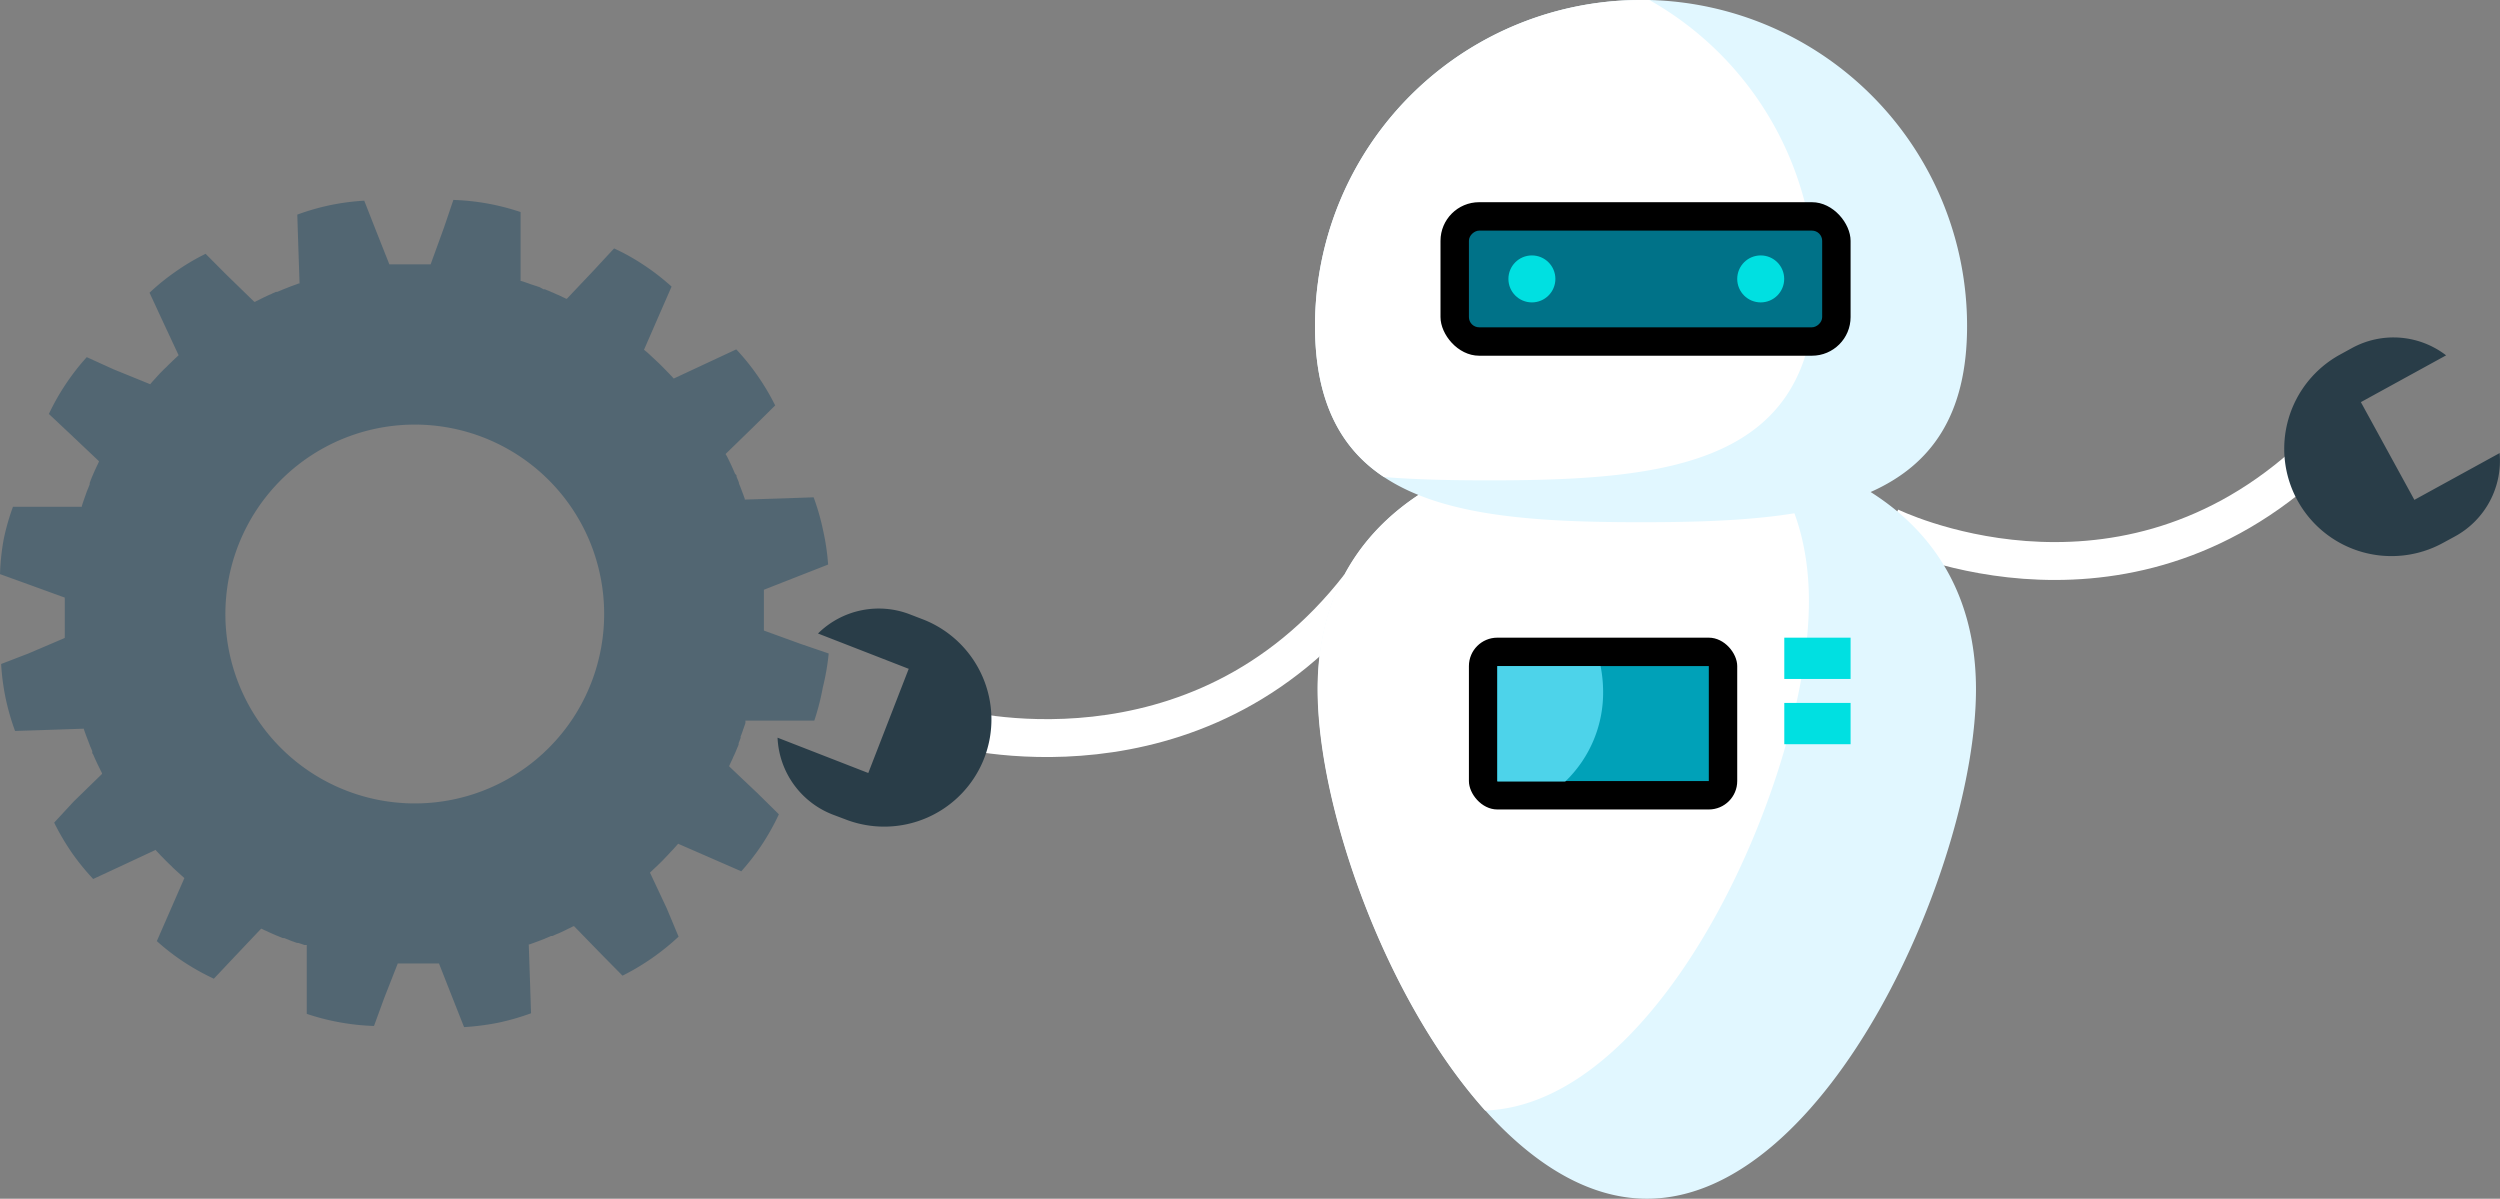 <svg xmlns="http://www.w3.org/2000/svg" viewBox="0 0 263.97 126.57"><rect x="0" y="0" width="263.97" height="126.57" fill="#808080" stroke="none"/><defs><style>.bcd0d93e-913a-4155-b29d-8ed6624326c1{fill:#526672;}.ac73127e-3629-4569-ba8c-2b04f5edc8b3{fill:none;stroke:#fff;stroke-miterlimit:10;stroke-width:4px;}.bf653ed4-ccdb-4812-848d-73302b096f54{fill:#293d48;}.b666fd13-3775-4834-8f55-0d0f07fcc6dc{fill:#e1f7ff;}.b72faaed-8149-4139-89f1-d20b4bb00988{fill:#fff;}.f6e301a5-130c-41cc-b096-1326bbd815ab{fill:#007288;}.b9d2915d-b8d2-43a6-8c06-676ebbe1dd56{fill:#00e0e1;}.acba0cf5-3a8c-4c4c-bb2f-2e0ac110e68f{fill:#00a1b8;}.aeff45b6-2698-403e-a2fa-3c4ea42b78e4{fill:#4dd3ea;}</style></defs><title>06 robot 3</title><g id="b626c583-1a11-4deb-b65b-f428fdf0bfd4" data-name="Layer 2"><g id="f0064a89-e713-483c-8b50-703af25c9eaf" data-name="Layer 1"><path id="ec4df3b3-dd23-49f9-a31a-64d51dc810c5" data-name="Cog6" class="bcd0d93e-913a-4155-b29d-8ed6624326c1" d="M77,80.93l0-.08a1,1,0,0,0,.07-.15c.1-.2.19-.4.29-.61l.06-.15c.1-.2.19-.41.28-.62l.06-.15h0a1.22,1.22,0,0,0,.07-.17c.06-.13.11-.25.16-.38l0-.07,0-.07.15-.39.06-.17h0a.88.88,0,0,0,0-.15c.09-.22.16-.43.24-.64a1,1,0,0,1,.05-.16c.08-.21.15-.42.22-.64a.88.88,0,0,1,0-.15l0-.09,4.16,0,3.11,0a25.42,25.42,0,0,0,.9-3.51A24.59,24.59,0,0,0,87.5,69L84.57,68l-3.91-1.42v-.05s0-.11,0-.16c0-.23,0-.45,0-.68v-.16c0-.23,0-.46,0-.68v-.45c0-.1,0-.2,0-.3v-.14l0-.68v-.16c0-.23,0-.46,0-.68v-.17a.06.06,0,0,0,0,0l3.87-1.52,2.91-1.14A24.56,24.56,0,0,0,86.91,56a25,25,0,0,0-1-3.49l-3.13.11-4.14.13a.41.41,0,0,1,0-.08l-.06-.16c-.07-.21-.15-.42-.23-.63l-.06-.16c-.08-.21-.16-.42-.25-.63L78,50.89h0a1.22,1.22,0,0,1-.07-.17c-.05-.13-.11-.25-.16-.38l0-.07,0-.07L77.6,50l-.09-.21-.07-.17h0l-.07-.15c-.09-.2-.18-.41-.28-.61a1,1,0,0,1-.07-.15l-.3-.6L76.63,48a.3.3,0,0,0,0-.08l3-2.92,2.22-2.19a24.64,24.64,0,0,0-1.84-3.11,24,24,0,0,0-2.27-2.81l-2.83,1.32-3.77,1.76,0,0-.11-.12-.46-.49-.12-.12-.48-.49-.1-.1-.21-.21-.22-.21-.1-.09-.5-.47-.12-.11c-.17-.16-.33-.31-.5-.45L68,36.93l0,0,1.66-3.81,1.25-2.86A24.19,24.19,0,0,0,68,28a22.9,22.9,0,0,0-3.16-1.77L62.7,28.54l-2.84,3-.08,0-.15-.07L59,31.17l-.15-.06c-.2-.09-.41-.19-.62-.27l-.15-.07h0l-.17-.07-.39-.16-.07,0-.07,0L57,30.33l-.17-.06h0l-.15-.05L56,30l-.15-.06-.64-.22-.16-.05-.08,0,0-4.17,0-3.11a24.92,24.92,0,0,0-3.5-.9,24.58,24.58,0,0,0-3.6-.38L46.89,24l-1.42,3.91h-.21l-.68,0H42.85l-.69,0H42l-.69,0h-.2L39.6,24.1l-1.14-2.91a24.88,24.88,0,0,0-3.59.47,25.22,25.22,0,0,0-3.48,1l.1,3.13.14,4.14a.32.32,0,0,1-.09,0l-.15.06-.64.23-.15.06-.63.25-.15.06h0l-.16.07-.39.16-.06,0h0l-.07,0-.39.17-.16.08h0l-.15.06-.62.29-.14.07-.61.3-.14.08-.08,0L23.9,29,21.71,26.8a22.88,22.88,0,0,0-3.11,1.84,23.22,23.22,0,0,0-2.81,2.27l1.31,2.83,1.76,3.77,0,0-.12.11-.5.47-.11.11c-.16.15-.33.31-.49.48l-.1.1L17.3,39l-.21.22-.1.1c-.16.16-.31.33-.47.5l-.1.12c-.16.17-.31.33-.46.51l-.1.12,0,0L12,39,9.16,37.71a24.67,24.67,0,0,0-4,6l2.28,2.14,3,2.84,0,.08a1,1,0,0,0-.07.15c-.1.2-.2.41-.29.61L10,49.7l-.27.62-.06.15h0a.87.87,0,0,1-.07.17L9.47,51l0,.06,0,.08-.15.39a1.11,1.11,0,0,1-.07.16v0l-.06.15c-.08.21-.15.42-.23.64l-.05.15c-.08.21-.15.43-.22.64l-.05.16,0,.08-4.16,0-3.11,0A23.62,23.62,0,0,0,.38,57,24.58,24.58,0,0,0,0,60.62l2.93,1.06L6.84,63.1v0a.86.86,0,0,0,0,.16c0,.23,0,.46,0,.68v.16c0,.23,0,.46,0,.69v.44c0,.1,0,.2,0,.3v.14c0,.23,0,.46,0,.69a.76.76,0,0,1,0,.15c0,.23,0,.46,0,.69a.92.92,0,0,0,0,.16v0L3,69,.12,70.11A24.69,24.69,0,0,0,.59,73.7a25.22,25.22,0,0,0,1,3.48l3.12-.1,4.15-.14,0,.09.06.15c.07.21.15.43.23.64l.06.15.24.63.06.15h0c0,.06.05.12.07.17l.16.39,0,.06,0,.07c0,.06,0,.12.07.17l.1.22.07.16v0l.06.14.29.62s.05.09.07.14l.3.61.07.14a.59.59,0,0,1,0,.08l-3,2.92L5.72,86.86A25.14,25.14,0,0,0,7.56,90a24.29,24.29,0,0,0,2.28,2.81l2.82-1.31,3.77-1.76,0,0,.1.12.47.5.11.11.48.49a.94.94,0,0,1,.1.1l.22.21.22.21.09.1.51.47.11.1.51.46.12.1,0,0-1.66,3.8-1.25,2.86a23.91,23.91,0,0,0,2.86,2.21,25.26,25.26,0,0,0,3.16,1.76l2.14-2.27,2.84-3,.08,0,.15.08.61.28.15.07.62.27.15.06h0l.17.07.38.15.07,0,.07,0,.39.15.17.07h0l.14.06.65.23.14,0,.65.22.15,0,.09,0,0,4.16,0,3.11a24.07,24.07,0,0,0,3.51.9,24.59,24.59,0,0,0,3.59.38l1.07-2.93L42,101.73h.21l.68,0h1.73l.69,0h.16l.67,0h.21l1.52,3.86L49,108.45a26.32,26.32,0,0,0,3.59-.46,25.25,25.25,0,0,0,3.48-1l-.1-3.12-.14-4.15.08,0,.16-.06.63-.23.16-.06.63-.24.15-.07h0l.17-.07.38-.16.07,0,.07,0,.38-.17.17-.07h0l.15-.06.62-.29.14-.07.61-.3.14-.07.08,0,2.92,3,2.19,2.22a25.33,25.33,0,0,0,5.92-4.12L70.4,95.91l-1.77-3.77,0,0,.12-.12.49-.46.12-.11.49-.48.1-.1.21-.22.21-.22.1-.1.46-.5a1.14,1.14,0,0,0,.11-.11l.46-.51.1-.12,0,0,3.81,1.66,2.86,1.25a25,25,0,0,0,2.21-2.86,25.26,25.26,0,0,0,1.76-3.16L80,83.77ZM60.49,75.85a20,20,0,1,1,1.62-19.06A20.05,20.05,0,0,1,60.49,75.85Z"/><g id="ab03e4c8-ee17-4f61-99cf-7125c06b9166" data-name="Robot Left Float"><path class="ac73127e-3629-4569-ba8c-2b04f5edc8b3" d="M100.52,76.8s25.81,7.25,43-14.9"/><path class="bf653ed4-ccdb-4812-848d-73302b096f54" d="M103.92,80.06h0a11.33,11.33,0,0,1-14.67,6.45L87.9,86a9.13,9.13,0,0,1-5.8-8.11l9.58,3.73,4.27-11-9.58-3.73a9.13,9.13,0,0,1,9.76-2l1.35.52A11.34,11.34,0,0,1,103.92,80.06Z"/><path class="ac73127e-3629-4569-ba8c-2b04f5edc8b3" d="M199.54,55.6s23.37,11.56,43.78-6.53"/><path class="bf653ed4-ccdb-4812-848d-73302b096f54" d="M242.58,52.83h0a11.34,11.34,0,0,1,4.5-15.39l1.26-.69a9.12,9.12,0,0,1,9.94.77l-9,4.94,5.65,10.32,9-4.94a9.11,9.11,0,0,1-4.7,8.79l-1.27.69A11.32,11.32,0,0,1,242.58,52.83Z"/><path class="b666fd13-3775-4834-8f55-0d0f07fcc6dc" d="M208.64,72.78c0,18.41-15.55,53.79-34.74,53.79-6.2,0-12-3.69-17.06-9.31-10.56-11.77-17.69-32-17.69-44.48,0-18.41,15.55-26.59,34.75-26.59a57,57,0,0,1,11.46,1.1C198.92,50.06,208.64,58.22,208.64,72.78Z"/><path class="b72faaed-8149-4139-89f1-d20b4bb00988" d="M191,63.49c0,18.24-15.26,53.1-34.19,53.77-10.56-11.77-17.69-32-17.69-44.48,0-18.41,15.55-26.59,34.75-26.59a57,57,0,0,1,11.46,1.1C189,51.38,191,56.75,191,63.49Z"/><path class="b666fd13-3775-4834-8f55-0d0f07fcc6dc" d="M207.7,34.42c0,19-15.41,20.72-34.42,20.72-11,0-20.85-.58-27.15-4.77-4.56-3-7.28-8-7.28-15.95A34.42,34.42,0,0,1,173.28,0h.87A34.42,34.42,0,0,1,207.7,34.42Z"/><path class="b72faaed-8149-4139-89f1-d20b4bb00988" d="M191.66,30c0,19-15.41,20.72-34.42,20.72-3.89,0-7.62-.07-11.11-.35-4.56-3-7.28-8-7.28-15.95A34.42,34.42,0,0,1,173.28,0h.87A34.43,34.43,0,0,1,191.66,30Z"/><rect x="152.1" y="21.35" width="43.3" height="16.21" rx="4.08"/><rect class="f6e301a5-130c-41cc-b096-1326bbd815ab" x="168.64" y="10.8" width="10.21" height="37.3" rx="1.08" transform="translate(203.2 -144.29) rotate(90)"/><circle class="b9d2915d-b8d2-43a6-8c06-676ebbe1dd56" cx="161.75" cy="29.45" r="2.48"/><circle class="b9d2915d-b8d2-43a6-8c06-676ebbe1dd56" cx="185.91" cy="29.45" r="2.48"/><rect x="155.1" y="67.33" width="28.33" height="18.14" rx="3"/><rect class="acba0cf5-3a8c-4c4c-bb2f-2e0ac110e68f" x="158.1" y="70.33" width="22.33" height="12.14"/><rect class="b9d2915d-b8d2-43a6-8c06-676ebbe1dd56" x="188.4" y="67.33" width="7" height="4.36"/><rect class="b9d2915d-b8d2-43a6-8c06-676ebbe1dd56" x="188.4" y="74.22" width="7" height="4.36"/><path class="aeff45b6-2698-403e-a2fa-3c4ea42b78e4" d="M169.27,73a13,13,0,0,1-4,9.52H158.1V70.33H169A14,14,0,0,1,169.27,73Z"/></g></g></g></svg>